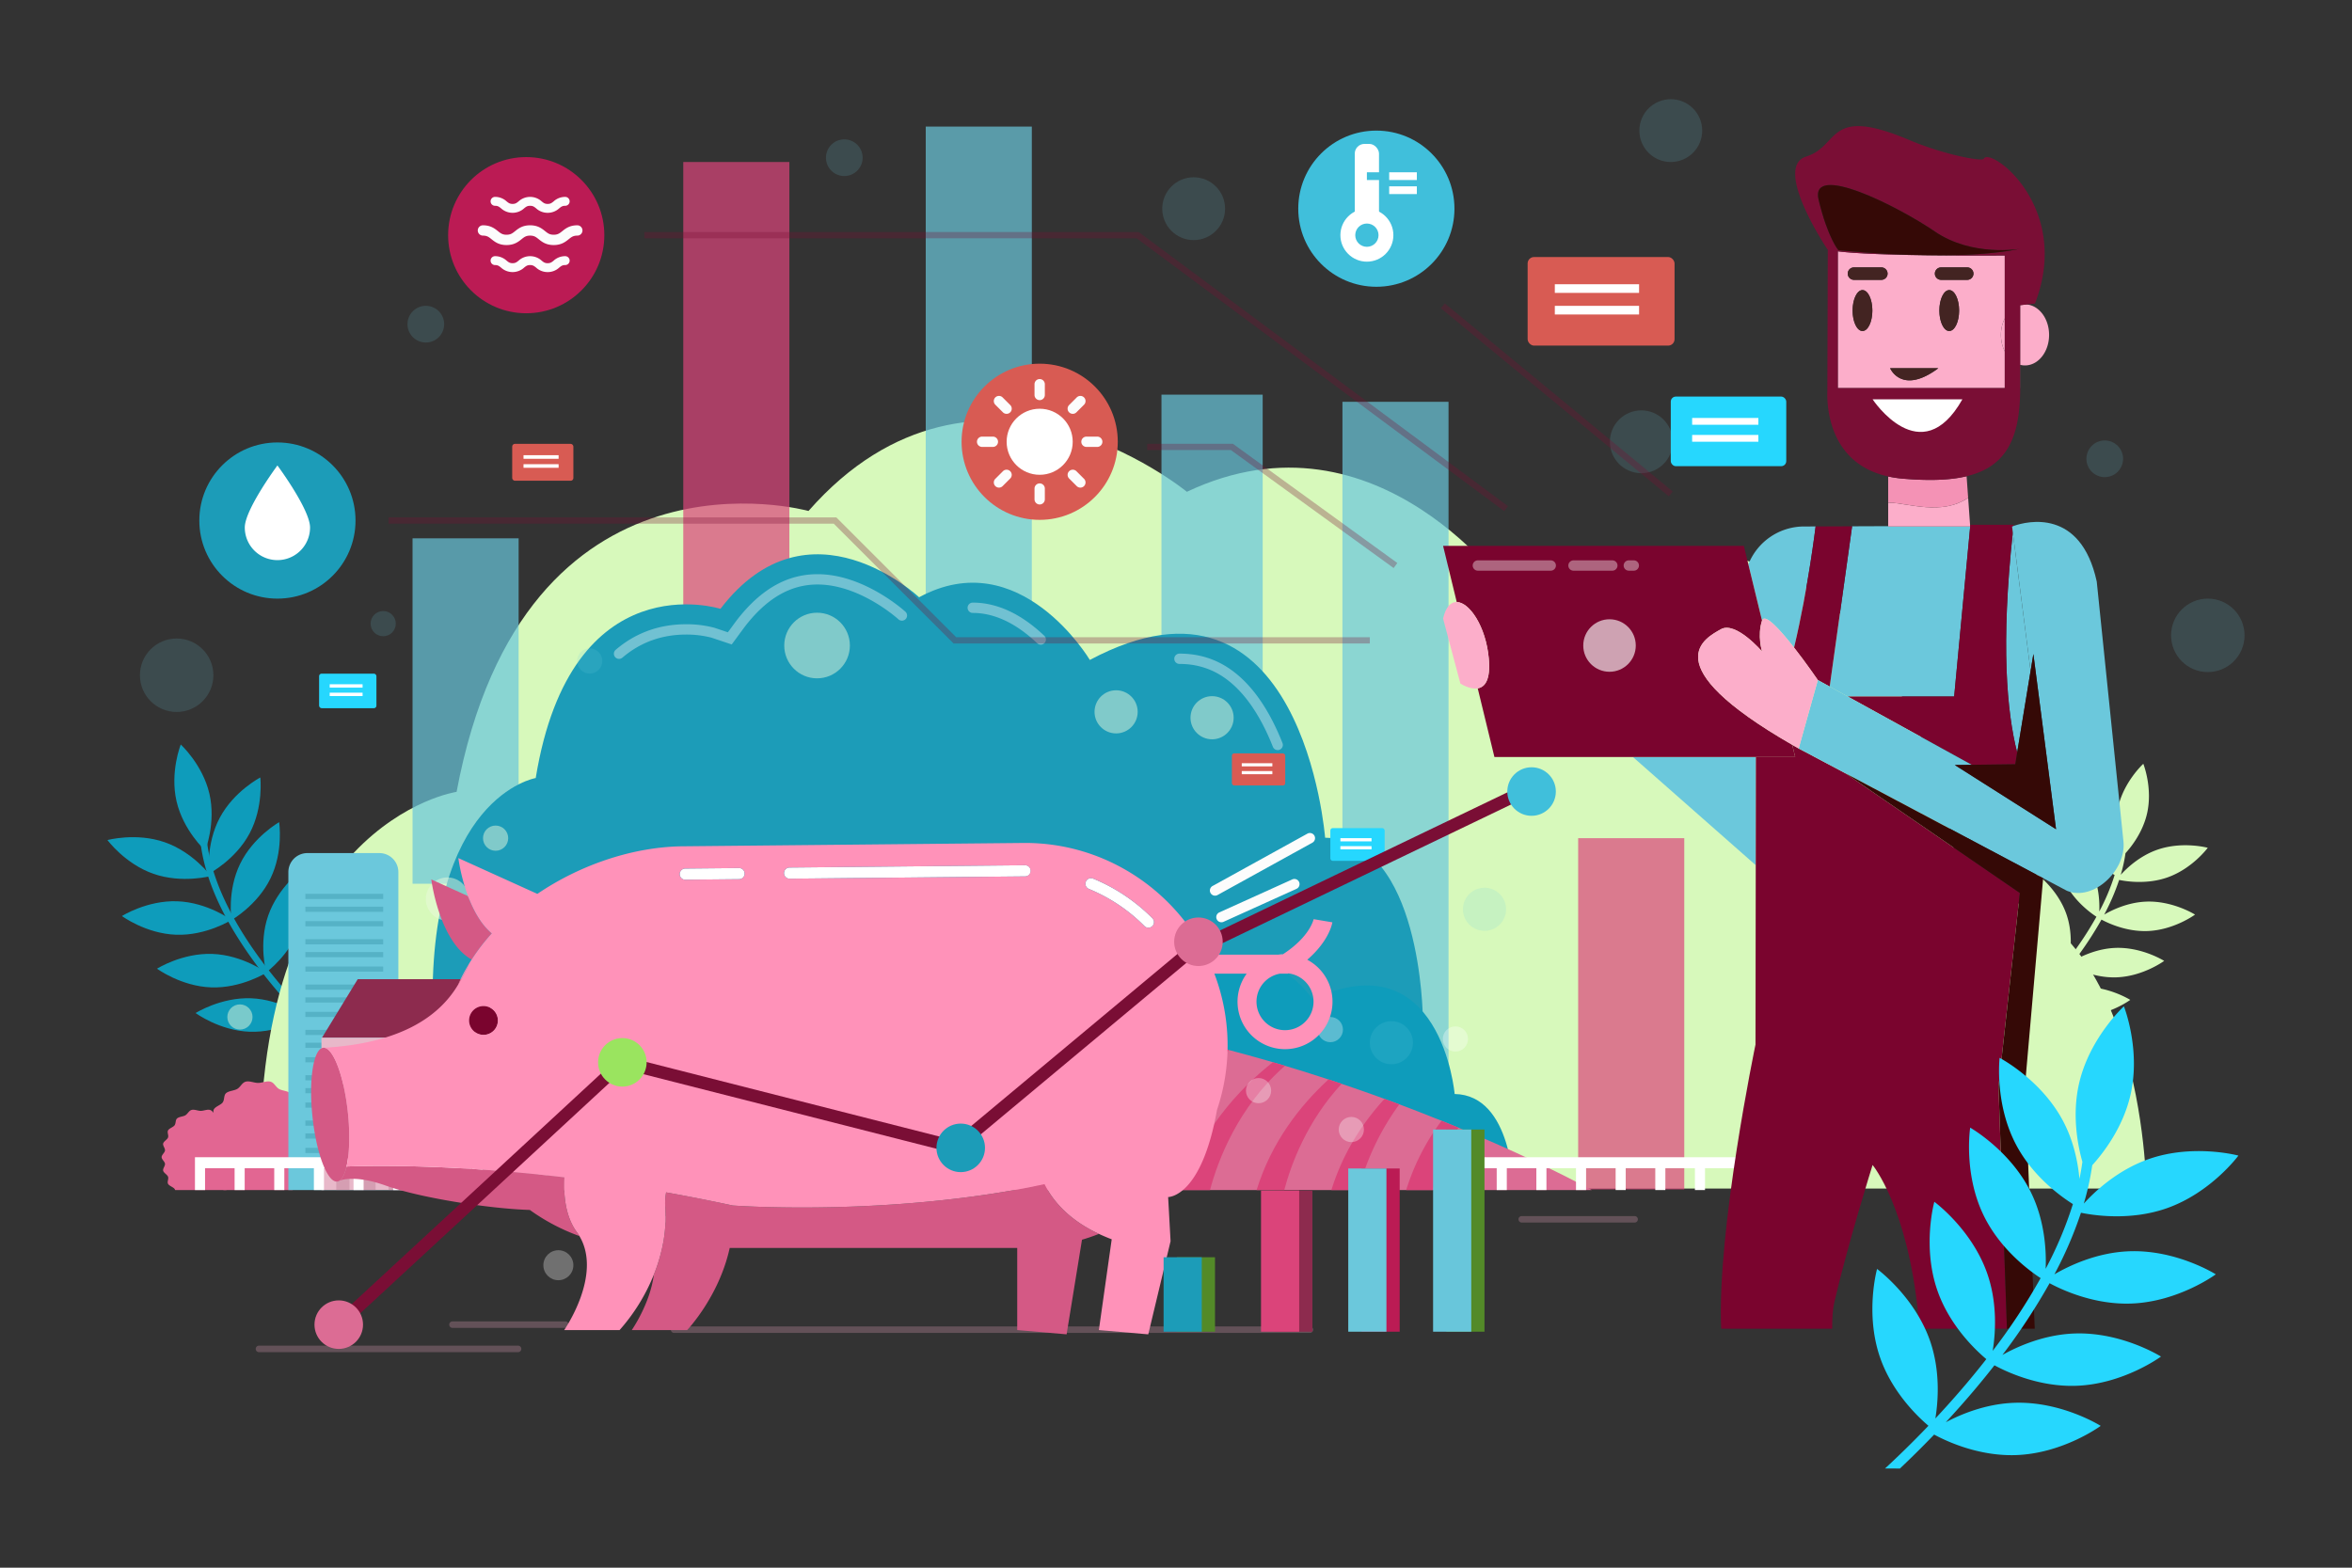 <svg xmlns="http://www.w3.org/2000/svg" data-name="Layer 1" viewBox="0 0 1668 1112"><rect x="0" y="0" width="1668" height="1112" fill="#333333" stroke="none"/><path fill="#d7f9bb" d="M1536.956,622.431c17.8-6.194,28.752-21.073,28.752-21.073s-17.909-4.835-35.709,1.359c-12.56,4.371-21.7,13.06-26,17.8a107.946,107.946,0,0,0,3.371-15.32c4.181-4.6,12.205-14.794,15.26-28.034,4.212-18.257-2.627-35.389-2.627-35.389s-13.667,12.468-17.879,30.724c-2.974,12.893-.439,25.217,1.309,31.35-.284,2.124-.667,4.395-1.172,6.808a61.65,61.65,0,0,0-6.6-23.229c-8.818-16.557-25.265-25.1-25.265-25.1s-2.15,18.3,6.668,34.862c6.626,12.441,17.557,20.354,22.584,23.52a152.063,152.063,0,0,1-10.875,25.841c.284-6.505-.141-18.757-5.793-30.369-8.208-16.863-24.333-25.988-24.333-25.988s-2.816,18.216,5.392,35.079c6.639,13.638,18.452,22.212,22.728,24.994a243.069,243.069,0,0,1-19.136,29.041c1.049-6.411,2.085-18.667-2.18-30.895-6.174-17.7-21.118-28.626-21.118-28.626s-4.934,17.766,1.239,35.464c4.945,14.174,15.508,24,19.521,27.353q-3.479,4.454-7.366,9.085c-4.419,5.259-8.808,10.159-12.98,14.615,1.058-6.358,2.157-18.729-2.15-31.074-6.174-17.7-21.118-28.626-21.118-28.626s-4.934,17.766,1.239,35.464c4.846,13.89,15.09,23.608,19.276,27.147-6.809,7.125-12.885,12.946-17.351,17.064h5.96c3.881-3.666,8.556-8.238,13.659-13.55,4.605,2.507,17.642,8.731,32.73,8.188,18.85-.677,33.75-11.665,33.75-11.665s-15.661-9.889-34.511-9.211c-11.331.407-21.228,4.538-27.326,7.77,3.868-4.168,7.9-8.7,11.958-13.525q3.885-4.623,7.469-9.218c4.617,2.511,17.643,8.723,32.717,8.182,18.85-.677,33.75-11.665,33.75-11.665s-15.661-9.889-34.511-9.211c-12.28.441-22.88,5.257-28.779,8.561a248.839,248.839,0,0,0,18.827-28.638c4.717,2.551,17.651,8.655,32.6,8.118,18.85-.677,33.75-11.665,33.75-11.665s-15.661-9.889-34.511-9.211c-13.113.471-24.308,5.929-29.911,9.209a157.251,157.251,0,0,0,10.6-24.588C1507.635,625.164,1522.328,627.522,1536.956,622.431Z" class="colorbbf9e7 svgShape"/><path fill="#0e9cbb" d="M177.964,708.1c21.435.77,38.38,13.265,38.38,13.265s-17.81,11.245-39.245,10.475-38.38-13.265-38.38-13.265S156.529,707.326,177.964,708.1Z" class="color0e38bb svgShape"/><path fill="#0e9cbb" d="M150.607,676.634c21.435.77,38.38,13.265,38.38,13.265s-17.81,11.245-39.245,10.475-38.38-13.265-38.38-13.265S129.172,675.864,150.607,676.634Z" class="color0e38bb svgShape"/><path fill="#0e9cbb" d="M125.719,639.295c21.435.77,38.38,13.265,38.38,13.265s-17.81,11.245-39.245,10.475-38.38-13.265-38.38-13.265S104.283,638.524,125.719,639.295Z" class="color0e38bb svgShape"/><path fill="#0e9cbb" d="M216.212,679.881c-7.021,20.126-1.409,40.328-1.409,40.328s16.994-12.427,24.015-32.553,1.409-40.328,1.409-40.328S223.233,659.756,216.212,679.881Z" class="color0e38bb svgShape"/><path fill="#0e9cbb" d="M190.224,649.387c-7.021,20.126-1.409,40.328-1.409,40.328s16.994-12.427,24.015-32.553,1.409-40.328,1.409-40.328S197.245,629.261,190.224,649.387Z" class="color0e38bb svgShape"/><path fill="#0e9cbb" d="M170.292,612.735c-9.334,19.176-6.132,39.891-6.132,39.891s18.336-10.377,27.671-29.553,6.132-39.891,6.132-39.891S179.626,593.558,170.292,612.735Z" class="color0e38bb svgShape"/><path fill="#0e9cbb" d="M155.87,580.032c-10.028,18.828-7.583,39.644-7.583,39.644s18.7-9.71,28.73-28.539,7.583-39.644,7.583-39.644S165.9,561.2,155.87,580.032Z" class="color0e38bb svgShape"/><path fill="#0e9cbb" d="M116.816,597.42c20.242,7.044,32.7,23.964,32.7,23.964s-20.366,5.5-40.608-1.545-32.7-23.964-32.7-23.964S96.574,590.376,116.816,597.42Z" class="color0e38bb svgShape"/><path fill="#0e9cbb" d="M245.488,749.193a2.335,2.335,0,0,1-3.073.075,426.345,426.345,0,0,1-46.974-47.716c-13.945-16.594-25.406-32.991-34.067-48.736-10.882-19.782-17.356-38.606-19.245-55.947a2.322,2.322,0,0,1,4.617-.5c2.285,20.982,13.207,55.75,52.261,102.224a421.058,421.058,0,0,0,46.4,47.139,2.294,2.294,0,0,1,.284,3.248A2.324,2.324,0,0,1,245.488,749.193Z" class="color0e38bb svgShape"/><path fill="#0e9cbb" d="M148.518,563.055c4.79,20.761-2.987,40.244-2.987,40.244S129.988,589.121,125.2,568.36s2.987-40.244,2.987-40.244S143.728,542.294,148.518,563.055Z" class="color0e38bb svgShape"/><path fill="#d7f9bb" d="M184.92,843.068H1522.151s-1.909-208.846-131.949-211.111c0,0-30.38-342.86-317.835-209.313,0,0-94.253-138.287-230.648-73.8,0,0-148.962-122.451-268.344,13.6,0,0-201.716-56.235-249.563,199.245C323.812,561.694,175.557,583.255,184.92,843.068Z" class="colorbbf9e7 svgShape"/><g class="color000000 svgShape" opacity=".7"><rect width="75.238" height="511.939" x="484.566" y="114.919" fill="#db447a" class="color8344db svgShape"/><rect width="75.238" height="245.002" x="292.57" y="381.856" fill="#68c6db" class="color68dbbe svgShape"/><rect width="75.238" height="537.065" x="656.514" y="89.794" fill="#6bc8dc" class="color6b86dc svgShape"/><rect width="71.781" height="346.928" x="823.693" y="279.931" fill="#68c6db" class="color68dbbe svgShape"/><rect width="75.238" height="558.669" x="952.039" y="285.017" fill="#6bc8dc" class="color6b86dc svgShape"/><rect width="75.238" height="249.154" x="1119.217" y="594.532" fill="#db447a" class="color8344db svgShape"/></g><path fill="#1c9cb8" d="M307,721.383h702.014s-1-125.811-69.27-127.175c0,0-15.949-206.543-166.856-126.092,0,0-49.48-83.305-121.085-44.456,0,0-78.2-73.766-140.874,8.193,0,0-105.9-33.877-131.014,120.027C379.914,551.881,302.083,564.869,307,721.383Z" class="color1cb88c svgShape"/><path fill="#fcfcfc" d="M439.023,467.37a3.66,3.66,0,0,1-2.381-6.441c14.063-12.033,30.864-18.134,49.935-18.134a76.877,76.877,0,0,1,20.017,2.485l.14.044,9.457,3.169,5.9-8.018c17.092-22.353,35.939-33.193,57.656-33.193,33.247,0,62.106,26.391,62.394,26.658a3.66,3.66,0,0,1-4.975,5.369c-.265-.245-27.13-24.707-57.418-24.707-19.283,0-36.227,9.9-51.8,30.267l-9.024,12.261-14.44-4.839a70.6,70.6,0,0,0-17.908-2.175c-17.276,0-32.476,5.51-45.176,16.376A3.645,3.645,0,0,1,439.023,467.37Z" class="colorfcfcfc svgShape" opacity=".38"/><path fill="#fcfcfc" d="M906.118,532.058a3.661,3.661,0,0,1-3.4-2.315c-7.181-18.154-15.987-32.363-26.175-42.231-11.511-11.151-24.627-16.571-40.1-16.571a3.66,3.66,0,0,1,0-7.32c17.466,0,32.248,6.1,45.191,18.634,10.94,10.6,20.323,25.669,27.889,44.8a3.662,3.662,0,0,1-3.4,5.007Z" class="colorfcfcfc svgShape" opacity=".38"/><path fill="#fcfcfc" d="M738.083,457.279a3.65,3.65,0,0,1-2.518-1c-15.057-14.275-30.434-21.513-45.7-21.513a3.66,3.66,0,0,1,0-7.32c17.206,0,34.277,7.914,50.74,23.52a3.66,3.66,0,0,1-2.519,6.317Z" class="colorfcfcfc svgShape" opacity=".38"/><path fill="#0e9cbb" d="M650.148,843.686h423.229s-.6-66.956-41.761-67.682c0,0-9.615-109.921-100.594-67.106,0,0-29.831-44.335-73-23.659,0,0-47.146-39.258-84.93,4.36,0,0-63.843-18.029-78.986,63.878C694.107,753.478,647.185,760.39,650.148,843.686Z" class="color0e38bb svgShape"/><path fill="#dc6c94" d="M1128.848,844.139S723.9,618.707,395.705,755.54v88.6Z" class="color9b6cdc svgShape" data-name="&amp;lt;Group&amp;gt;"/><path fill="#db447a" d="M436.969,844.139c8.695-31.733,33.35-93,98.531-126.2q-9.918,1.388-19.821,3.1c-32.958,20.212-81.546,59.415-101.928,123.1Z" class="color8344db svgShape"/><path fill="#db447a" d="M604.647,711.949q-9.8.354-19.63.971c-29.056,14.812-94.009,55.357-118.222,131.219h22.816C498.879,810.219,526.775,741.643,604.647,711.949Z" class="color8344db svgShape"/><path fill="#db447a" d="M661.1,712.042q-8.89-.339-17.823-.48C620.3,722.212,545.9,762.245,519.84,844.139h22.415C551.542,810.046,580.057,739.972,661.1,712.042Z" class="color8344db svgShape"/><path fill="#db447a" d="M708.9,715.244q-7.495-.714-15.038-1.3c-22.883,10.649-95.532,50-120.978,130.2H594.9C603.869,811.1,631.289,743.325,708.9,715.244Z" class="color8344db svgShape"/><path fill="#db447a" d="M751.974,720.386q-6.191-.886-12.427-1.694c-26.707,13.351-90.367,51.947-113.618,125.448H647.54C656.009,812.858,681.408,749.52,751.974,720.386Z" class="color8344db svgShape"/><path fill="#db447a" d="M792.655,727.077q-5.158-.958-10.359-1.866c-29.315,16.149-82.669,53.427-103.322,118.928h21.209C708.038,815.028,730.9,757.32,792.655,727.077Z" class="color8344db svgShape"/><path fill="#db447a" d="M832.309,735.231q-4.5-1.013-9.028-2c-29.641,18.22-73.236,53.543-91.264,110.906h20.807C760,817.475,780.064,766.079,832.309,735.231Z" class="color8344db svgShape"/><path fill="#db447a" d="M871.7,744.848q-4.206-1.107-8.46-2.188c-27.944,19.375-62.715,52.112-78.175,101.479H805.47C811.9,820.135,829.04,775.448,871.7,744.848Z" class="color8344db svgShape"/><path fill="#db447a" d="M911.3,756q-4.267-1.28-8.6-2.541c-24.7,19.565-51.632,49.119-64.6,90.678h20.007C863.759,822.99,877.931,785.256,911.3,756Z" class="color8344db svgShape"/><path fill="#db447a" d="M951.439,768.79q-4.616-1.555-9.315-3.1c-20.388,18.754-40.427,44.527-50.972,78.451h19.607C915.568,826.05,926.776,795.416,951.439,768.79Z" class="color8344db svgShape"/><path fill="#db447a" d="M992.367,783.346q-5.172-1.937-10.5-3.881c-15.445,16.889-29.5,38.262-37.673,64.674H963.4A181.472,181.472,0,0,1,992.367,783.346Z" class="color8344db svgShape"/><path fill="#db447a" d="M1034.3,799.879q-5.831-2.416-11.973-4.889a162.441,162.441,0,0,0-25.09,49.149h18.808A181.3,181.3,0,0,1,1034.3,799.879Z" class="color8344db svgShape"/><path fill="#e26692" d="M114.62,820.773c0,1.615,2.206,3.135,2.381,4.689.182,1.613-1.646,3.395-1.289,4.926.373,1.6,2.9,2.8,3.453,4.293.58,1.574-.752,3.589.006,5.02.809,1.526,3.625,2.28,4.617,3.617a3.172,3.172,0,0,1,.428.822h36.342a3.169,3.169,0,0,1,.428-.822c.991-1.336,3.807-2.09,4.617-3.617.759-1.43-.574-3.446.006-5.02.55-1.492,3.08-2.693,3.453-4.293.357-1.531-1.47-3.312-1.289-4.926.175-1.554,2.381-3.074,2.381-4.689s-2.206-3.135-2.381-4.689c-.182-1.613,1.646-3.395,1.289-4.926-.373-1.6-2.9-2.8-3.453-4.293-.58-1.574.753-3.589-.006-5.02-.809-1.526-3.625-2.28-4.616-3.617-1.072-1.445-.489-3.655-1.748-4.844-1.378-1.3-4.354-1.324-5.92-2.275-1.713-1.041-2.472-3.22-4.365-3.784-1.983-.591-4.441.635-6.567.635s-4.584-1.226-6.567-.635c-1.893.564-2.652,2.743-4.365,3.784-1.566.951-4.542.973-5.92,2.275-1.258,1.189-.676,3.4-1.748,4.844-.991,1.336-3.807,2.091-4.617,3.617-.759,1.43.574,3.446-.006,5.02-.55,1.492-3.08,2.693-3.453,4.293-.357,1.531,1.47,3.312,1.289,4.926C116.827,817.637,114.62,819.158,114.62,820.773Z" class="color8d66e2 svgShape"/><path fill="#e26692" d="M145.482,812.532c0,2.184,2.985,4.241,3.221,6.343.246,2.182-2.226,4.592-1.743,6.663.5,2.165,3.928,3.789,4.671,5.806.784,2.129-1.018,4.855.008,6.79,1.095,2.064,4.9,3.085,6.245,4.892a4.291,4.291,0,0,1,.579,1.112h49.159a4.287,4.287,0,0,1,.579-1.112c1.341-1.807,5.15-2.828,6.245-4.892,1.026-1.935-.776-4.662.009-6.791.743-2.018,4.166-3.642,4.671-5.807.483-2.071-1.989-4.481-1.743-6.663.237-2.1,3.221-4.159,3.221-6.343s-2.985-4.241-3.221-6.343c-.246-2.182,2.226-4.592,1.743-6.663-.5-2.165-3.928-3.789-4.671-5.806-.784-2.129,1.018-4.855-.008-6.79-1.095-2.064-4.9-3.085-6.245-4.892-1.45-1.954-.662-4.944-2.364-6.553-1.863-1.761-5.889-1.791-8.008-3.078-2.317-1.408-3.344-4.355-5.9-5.118-2.682-.8-6.008.859-8.883.859s-6.2-1.658-8.883-.859c-2.561.763-3.587,3.71-5.9,5.118-2.118,1.287-6.144,1.317-8.008,3.078-1.7,1.608-.914,4.6-2.364,6.553-1.341,1.807-5.15,2.828-6.245,4.892-1.026,1.935.776,4.662-.009,6.791-.743,2.018-4.166,3.642-4.671,5.807-.483,2.071,1.989,4.481,1.744,6.663C148.466,808.291,145.482,810.348,145.482,812.532Z" class="color8d66e2 svgShape"/><path fill="#6bc8dc" d="M282.511,844.139V618.561a13.488,13.488,0,0,0-13.449-13.449H217.957a13.488,13.488,0,0,0-13.449,13.449V844.139Z" class="color6b86dc svgShape"/><rect width="55.189" height="3.658" x="216.563" y="643.145" fill="#55b2c6" class="color5576c6 svgShape"/><rect width="55.189" height="3.658" x="216.563" y="653.406" fill="#55b2c6" class="color5576c6 svgShape"/><rect width="55.189" height="3.658" x="216.563" y="634.027" fill="#55b2c6" class="color5576c6 svgShape"/><rect width="55.189" height="3.658" x="216.563" y="675.305" fill="#55b2c6" class="color5576c6 svgShape"/><rect width="55.189" height="3.658" x="216.563" y="685.566" fill="#55b2c6" class="color5576c6 svgShape"/><rect width="55.189" height="3.658" x="216.563" y="666.187" fill="#55b2c6" class="color5576c6 svgShape"/><rect width="55.189" height="3.658" x="216.563" y="707.465" fill="#55b2c6" class="color5576c6 svgShape"/><rect width="55.189" height="3.658" x="216.563" y="717.726" fill="#55b2c6" class="color5576c6 svgShape"/><rect width="55.189" height="3.658" x="216.563" y="698.347" fill="#55b2c6" class="color5576c6 svgShape"/><rect width="55.189" height="3.658" x="216.563" y="739.625" fill="#55b2c6" class="color5576c6 svgShape"/><rect width="55.189" height="3.658" x="216.563" y="749.885" fill="#55b2c6" class="color5576c6 svgShape"/><rect width="55.189" height="3.658" x="216.563" y="730.506" fill="#55b2c6" class="color5576c6 svgShape"/><rect width="55.189" height="3.658" x="216.563" y="771.785" fill="#55b2c6" class="color5576c6 svgShape"/><rect width="55.189" height="3.658" x="216.563" y="782.045" fill="#55b2c6" class="color5576c6 svgShape"/><rect width="55.189" height="3.658" x="216.563" y="762.666" fill="#55b2c6" class="color5576c6 svgShape"/><rect width="55.189" height="3.658" x="216.563" y="803.944" fill="#55b2c6" class="color5576c6 svgShape"/><rect width="55.189" height="3.658" x="216.563" y="814.205" fill="#55b2c6" class="color5576c6 svgShape"/><rect width="55.189" height="3.658" x="216.563" y="794.826" fill="#55b2c6" class="color5576c6 svgShape"/><polygon fill="#8d2b4e" points="360.125 694.547 253.709 694.547 228.338 736.086 334.38 736.086 334.38 736.086 334.754 736.086 360.125 694.547" class="color552b8d svgShape"/><polygon fill="#e8b8c9" points="227.964 736.086 227.964 844.139 334.38 844.139 334.38 736.086 228.338 736.086 227.964 736.086" class="colorcbb8e8 svgShape"/><polygon fill="#cc8da4" points="401.665 694.547 371.101 694.547 360.125 694.547 334.754 736.086 334.38 736.086 334.38 844.139 427.036 844.139 427.036 736.086 401.665 694.547" class="colora28dcc svgShape"/><rect width="27.02" height="58.905" x="354.884" y="785.234" fill="#b26f87" class="color836fb2 svgShape"/><rect width="27.02" height="58.905" x="388.021" y="785.234" fill="#b26f87" class="color836fb2 svgShape"/><rect width="9.391" height="74.732" x="238.458" y="769.408" fill="#b26f87" class="color836fb2 svgShape" opacity=".34"/><rect width="9.391" height="74.732" x="256.993" y="769.408" fill="#b26f87" class="color836fb2 svgShape" opacity=".34"/><rect width="9.391" height="74.732" x="275.527" y="769.408" fill="#b26f87" class="color836fb2 svgShape" opacity=".34"/><rect width="9.391" height="74.732" x="294.062" y="769.408" fill="#b26f87" class="color836fb2 svgShape" opacity=".34"/><rect width="9.391" height="74.732" x="312.596" y="769.408" fill="#b26f87" class="color836fb2 svgShape" opacity=".34"/><polygon fill="#fff" points="138.262 820.852 138.262 824.747 138.262 828.641 138.262 844.139 145.415 844.139 145.415 828.641 166.376 828.641 166.376 844.139 173.528 844.139 173.528 828.641 194.489 828.641 194.489 844.139 201.642 844.139 201.642 828.641 222.603 828.641 222.603 844.139 229.755 844.139 229.755 828.641 250.716 828.641 250.716 844.139 257.869 844.139 257.869 828.641 278.83 828.641 278.83 844.139 285.983 844.139 285.983 828.641 306.944 828.641 306.944 844.139 314.096 844.139 314.096 828.641 335.057 828.641 335.057 844.139 342.21 844.139 342.21 828.641 342.21 824.747 342.21 820.852 138.262 820.852" class="colorffffff svgShape"/><polygon fill="#fff" points="1033.332 820.852 1033.332 824.747 1033.332 828.641 1033.332 844.139 1040.485 844.139 1040.485 828.641 1061.445 828.641 1061.445 844.139 1068.598 844.139 1068.598 828.641 1089.559 828.641 1089.559 844.139 1096.712 844.139 1096.712 828.641 1117.673 828.641 1117.673 844.139 1124.825 844.139 1124.825 828.641 1145.786 828.641 1145.786 844.139 1152.939 844.139 1152.939 828.641 1173.9 828.641 1173.9 844.139 1181.052 844.139 1181.052 828.641 1202.013 828.641 1202.013 844.139 1209.166 844.139 1209.166 828.641 1230.127 828.641 1230.127 844.139 1237.28 844.139 1237.28 828.641 1237.28 824.747 1237.28 820.852 1033.332 820.852" class="colorffffff svgShape"/><circle cx="598.758" cy="111.862" r="13.01" fill="#6bc8dc" class="color6b86dc svgShape" opacity=".16"/><circle cx="1492.658" cy="325.434" r="13.01" fill="#6bc8dc" class="color6b86dc svgShape" opacity=".16"/><circle cx="1565.74" cy="450.668" r="26.052" fill="#6bc8dc" class="color6b86dc svgShape" opacity=".16"/><circle cx="125.286" cy="478.958" r="26.052" fill="#6bc8dc" class="color6b86dc svgShape" opacity=".16"/><circle cx="301.988" cy="229.944" r="13.01" fill="#6bc8dc" class="color6b86dc svgShape" opacity=".16"/><circle cx="846.523" cy="148.025" r="22.28" fill="#6bc8dc" class="color6b86dc svgShape" opacity=".16"/><circle cx="1184.893" cy="92.639" r="22.28" fill="#6bc8dc" class="color6b86dc svgShape" opacity=".16"/><circle cx="1163.992" cy="313.356" r="22.28" fill="#6bc8dc" class="color6b86dc svgShape" opacity=".16"/><circle cx="432.451" cy="887.318" r="8.323" fill="#fefffd" class="colorfffefd svgShape" opacity=".3"/><circle cx="395.988" cy="897.449" r="10.643" fill="#fefffd" class="colorfffefd svgShape" opacity=".3"/><circle cx="196.744" cy="369.23" r="55.386" fill="#1c9cb8" class="color1cb88c svgShape"/><path fill="#fff" d="M219.886,374.165a23.143,23.143,0,1,1-46.286,0c0-12.781,23.143-44.014,23.143-44.014S219.886,361.383,219.886,374.165Z" class="colorffffff svgShape"/><circle cx="976.088" cy="148.025" r="55.386" fill="#40bfdb" class="color4067db svgShape"/><circle cx="969.376" cy="166.815" r="18.79" fill="#fff" class="colorffffff svgShape"/><rect width="17.189" height="69.558" x="960.781" y="102.074" fill="#fff" class="colorffffff svgShape" rx="6.87" ry="6.87"/><circle cx="969.376" cy="166.815" r="8.257" fill="#40bfdb" class="color4067db svgShape"/><rect width="23.616" height="5.491" x="969.376" y="122.209" fill="#40bfdb" class="color4067db svgShape"/><rect width="19.611" height="5.491" x="985.189" y="132.17" fill="#fff" class="colorffffff svgShape"/><rect width="19.611" height="5.491" x="985.189" y="122.209" fill="#fff" class="colorffffff svgShape"/><circle cx="737.322" cy="313.356" r="55.386" fill="#d85b53" class="colorfdaf2a svgShape"/><circle cx="737.322" cy="313.355" r="23.428" fill="#fff" class="colorffffff svgShape"/><path fill="#fcfcfc" d="M737.322,283.825a3.66,3.66,0,0,1-3.66-3.66v-7.627a3.66,3.66,0,1,1,7.32,0v7.627A3.66,3.66,0,0,1,737.322,283.825Z" class="colorfcfcfc svgShape"/><path fill="#fcfcfc" d="M760.791,293.547A3.66,3.66,0,0,1,758.2,287.3l5.393-5.393a3.66,3.66,0,1,1,5.176,5.176l-5.393,5.393A3.646,3.646,0,0,1,760.791,293.547Z" class="colorfcfcfc svgShape"/><path fill="#fcfcfc" d="M778.139,317.015h-7.627a3.66,3.66,0,0,1,0-7.32h7.627a3.66,3.66,0,0,1,0,7.32Z" class="colorfcfcfc svgShape"/><path fill="#fcfcfc" d="M766.184,345.877a3.646,3.646,0,0,1-2.588-1.072l-5.393-5.393a3.66,3.66,0,0,1,5.176-5.176l5.393,5.393a3.66,3.66,0,0,1-2.588,6.248Z" class="colorfcfcfc svgShape"/><path fill="#fcfcfc" d="M737.322,357.832a3.66,3.66,0,0,1-3.66-3.66v-7.627a3.66,3.66,0,1,1,7.32,0v7.627A3.66,3.66,0,0,1,737.322,357.832Z" class="colorfcfcfc svgShape"/><path fill="#fcfcfc" d="M708.46,345.877a3.66,3.66,0,0,1-2.588-6.248l5.393-5.393a3.66,3.66,0,0,1,5.176,5.176l-5.393,5.393A3.646,3.646,0,0,1,708.46,345.877Z" class="colorfcfcfc svgShape"/><path fill="#fcfcfc" d="M704.132,317.015h-7.627a3.66,3.66,0,1,1,0-7.32h7.627a3.66,3.66,0,0,1,0,7.32Z" class="colorfcfcfc svgShape"/><path fill="#fcfcfc" d="M713.853,293.547a3.646,3.646,0,0,1-2.588-1.072l-5.393-5.393a3.66,3.66,0,1,1,5.176-5.176l5.393,5.393a3.66,3.66,0,0,1-2.588,6.248Z" class="colorfcfcfc svgShape"/><circle cx="373.193" cy="166.815" r="55.386" fill="#bb1b54" class="color571bbb svgShape"/><path fill="#fcfcfc" d="M392.682,173.821c-5.466,0-8.342-2.3-10.652-4.148-1.915-1.532-3.179-2.544-6.079-2.544s-4.164,1.012-6.079,2.544c-2.31,1.848-5.185,4.148-10.651,4.148s-8.34-2.3-10.65-4.148c-1.915-1.532-3.179-2.544-6.078-2.544a3.66,3.66,0,1,1,0-7.32c5.466,0,8.341,2.3,10.651,4.148,1.915,1.531,3.179,2.544,6.077,2.544s4.163-1.012,6.078-2.544c2.31-1.849,5.185-4.148,10.652-4.148s8.342,2.3,10.652,4.148c1.915,1.532,3.179,2.544,6.079,2.544s4.165-1.012,6.08-2.544c2.31-1.848,5.185-4.148,10.651-4.148a3.66,3.66,0,1,1,0,7.32c-2.9,0-4.164,1.012-6.079,2.544C401.024,171.521,398.149,173.821,392.682,173.821Z" class="colorfcfcfc svgShape"/><path fill="#fcfcfc" d="M388.387,150.955a11.979,11.979,0,0,1-8.191-3.179c-1.4-1.12-2.246-1.8-4.249-1.8s-2.845.676-4.244,1.795a12.133,12.133,0,0,1-16.377,0c-1.4-1.12-2.244-1.8-4.246-1.8a3.156,3.156,0,1,1,0-6.312,11.98,11.98,0,0,1,8.189,3.179c1.4,1.12,2.244,1.8,4.246,1.8s2.845-.676,4.244-1.795a12.135,12.135,0,0,1,16.378,0c1.4,1.12,2.246,1.8,4.249,1.8s2.849-.676,4.249-1.8a11.979,11.979,0,0,1,8.191-3.179,3.156,3.156,0,1,1,0,6.312c-2,0-2.849.676-4.249,1.8A11.979,11.979,0,0,1,388.387,150.955Z" class="colorfcfcfc svgShape"/><path fill="#fcfcfc" d="M388.387,193a11.979,11.979,0,0,1-8.191-3.179c-1.4-1.12-2.246-1.8-4.249-1.8s-2.845.676-4.244,1.795a12.133,12.133,0,0,1-16.377,0c-1.4-1.12-2.244-1.8-4.246-1.8a3.156,3.156,0,1,1,0-6.312,11.98,11.98,0,0,1,8.189,3.179c1.4,1.12,2.244,1.8,4.246,1.8s2.845-.676,4.244-1.795a12.135,12.135,0,0,1,16.378,0c1.4,1.12,2.246,1.8,4.249,1.8s2.849-.676,4.249-1.8a11.979,11.979,0,0,1,8.191-3.179,3.156,3.156,0,0,1,0,6.312c-2,0-2.849.676-4.249,1.8A11.979,11.979,0,0,1,388.387,193Z" class="colorfcfcfc svgShape"/><path fill="#b78698" d="M367.4,959.122H183.659a2.305,2.305,0,0,1,0-4.611H367.4a2.305,2.305,0,1,1,0,4.611Z" class="color9786b7 svgShape" opacity=".37"/><path fill="#b78698" d="M928.964,945.479h-450.9a2.305,2.305,0,1,1,0-4.611h450.9a2.305,2.305,0,1,1,0,4.611Z" class="color9786b7 svgShape" opacity=".37"/><rect width="43.391" height="26.162" x="363.241" y="314.843" fill="#d85b53" class="colorfdaf2a svgShape" rx="1.896" ry="1.896"/><rect width="24.886" height="2.552" x="371.27" y="322.881" fill="#fff" class="colorffffff svgShape"/><rect width="24.886" height="2.552" x="371.27" y="329.262" fill="#fff" class="colorffffff svgShape"/><rect width="37.83" height="22.809" x="873.636" y="534.368" fill="#d85b53" class="colorfdaf2a svgShape" rx="1.653" ry="1.653"/><rect width="21.696" height="2.225" x="880.636" y="541.376" fill="#fff" class="colorffffff svgShape"/><rect width="21.696" height="2.225" x="880.636" y="546.939" fill="#fff" class="colorffffff svgShape"/><rect width="40.658" height="24.514" x="226.299" y="477.828" fill="#26d7fe" class="color42dbb2 svgShape" rx="1.776" ry="1.776"/><rect width="23.319" height="2.392" x="233.823" y="485.36" fill="#fff" class="colorffffff svgShape"/><rect width="23.319" height="2.392" x="233.823" y="491.339" fill="#fff" class="colorffffff svgShape"/><rect width="38.512" height="23.221" x="943.46" y="587.398" fill="#26d7fe" class="color42dbb2 svgShape" rx="1.683" ry="1.683"/><rect width="22.088" height="2.265" x="950.586" y="594.532" fill="#fff" class="colorffffff svgShape"/><rect width="22.088" height="2.265" x="950.586" y="600.195" fill="#fff" class="colorffffff svgShape"/><circle cx="271.752" cy="442.361" r="8.936" fill="#6bc8dc" class="color6b86dc svgShape" opacity=".16"/><circle cx="1032.151" cy="736.973" r="8.936" fill="#fff" class="colorffffff svgShape" opacity=".32"/><circle cx="958.34" cy="801.202" r="8.936" fill="#fff" class="colorffffff svgShape" opacity=".32"/><circle cx="351.476" cy="594.532" r="8.936" fill="#e9f9dc" class="colordce4f9 svgShape" opacity=".49"/><circle cx="170.156" cy="721.383" r="8.936" fill="#e9f9dc" class="colordce4f9 svgShape" opacity=".49"/><circle cx="892.55" cy="773.614" r="8.936" fill="#fff" class="colorffffff svgShape" opacity=".32"/><circle cx="943.46" cy="730.32" r="8.936" fill="#fff" class="colorffffff svgShape" opacity=".32"/><circle cx="418.218" cy="468.855" r="8.936" fill="#6bc8dc" class="color6b86dc svgShape" opacity=".16"/><circle cx="579.451" cy="457.884" r="23.274" fill="#e9f9dc" class="colordce4f9 svgShape" opacity=".49"/><circle cx="1052.782" cy="644.974" r="15.303" fill="#6bc8dc" class="color6b86dc svgShape" opacity=".16"/><circle cx="791.527" cy="504.926" r="15.303" fill="#e9f9dc" class="colordce4f9 svgShape" opacity=".49"/><circle cx="986.755" cy="739.625" r="15.303" fill="#6bc8dc" class="color6b86dc svgShape" opacity=".16"/><circle cx="859.584" cy="509.105" r="15.303" fill="#e9f9dc" class="colordce4f9 svgShape" opacity=".49"/><circle cx="317.292" cy="637.685" r="15.303" fill="#e9f9dc" class="colordce4f9 svgShape" opacity=".49"/><path fill="#b78698" d="M400.944,941.911H320.9a2.305,2.305,0,0,1,0-4.611h80.048a2.305,2.305,0,1,1,0,4.611Z" class="color9786b7 svgShape" opacity=".37"/><path fill="#b78698" d="M1159.241,867.19h-80.047a2.305,2.305,0,0,1,0-4.611h80.047a2.305,2.305,0,0,1,0,4.611Z" class="color9786b7 svgShape" opacity=".37"/><path fill="#b78698" d="M520.355,867.19H440.307a2.305,2.305,0,1,1,0-4.611h80.048a2.305,2.305,0,0,1,0,4.611Z" class="color9786b7 svgShape" opacity=".37"/><path fill="#fcfcfc" d="M861.7,635.322a3.661,3.661,0,0,1-1.772-6.866l67.256-37.128a3.66,3.66,0,1,1,3.538,6.409l-67.256,37.128A3.653,3.653,0,0,1,861.7,635.322Z" class="colorfcfcfc svgShape"/><path fill="#fcfcfc" d="M866.224,654.19a3.661,3.661,0,0,1-1.51-7l51.736-23.4a3.66,3.66,0,1,1,3.016,6.67l-51.736,23.4A3.652,3.652,0,0,1,866.224,654.19Z" class="colorfcfcfc svgShape"/><path fill="none" d="M907.6,690.647a20.2,20.2,0,1,0,5.966-.222l-.363.222Z"/><path fill="#d45985" d="M331.9,635.612l-26.032-11.8s5.483,43.846,28.608,56.828a147.079,147.079,0,0,1,14.26-18.579C340.935,655.525,335.545,645.342,331.9,635.612Z" class="colord38876 svgShape"/><path fill="#ff92b9" d="M324.857,698.507a133.383,133.383,0,0,0,7.771-14.895A124.319,124.319,0,0,0,324.857,698.507Z" class="colorffa792 svgShape"/><path fill="#fff" d="M775.175,623.2a3.952,3.952,0,0,0-3,7.312,120.074,120.074,0,0,1,39.461,26.378,3.952,3.952,0,0,0,5.589-5.589A127.9,127.9,0,0,0,775.175,623.2Z" class="colorffffff svgShape"/><path fill="#fff" d="M731.006,617.65a3.963,3.963,0,0,0-3.991-3.914L559.79,615.374a3.953,3.953,0,0,0,.038,7.9h.04l167.225-1.638A3.953,3.953,0,0,0,731.006,617.65Z" class="colorffffff svgShape"/><path fill="#fff" d="M485.864,624h.04l38.4-.375a3.953,3.953,0,0,0-.038-7.9h-.04l-38.4.375a3.953,3.953,0,0,0,.038,7.9Z" class="colorffffff svgShape"/><path fill="#7a042e" d="M332.654,723.839a10.243,10.243,0,1,0,8.312-10.03A10.213,10.213,0,0,0,332.654,723.839Z" class="color04247a svgShape"/><path fill="#d45985" d="M400.281,835.129c-9.225-1.089-18.166-2.046-26.768-2.872q-14.252-1.374-27.278-2.316c-49.512-3.619-85.041-3.062-100.471-2.507-1.158,5.027-2.808,8.549-4.861,9.979,2.6-.929,12.853-3.548,32.648,3.552,24.154,8.666,73.525,16.43,102.2,17.279a143.6,143.6,0,0,0,35.171,18.528c-.56-.939-1.168-1.866-1.833-2.777C401.281,863.282,399.514,848.829,400.281,835.129Z" class="colord38876 svgShape"/><path fill="#d45985" d="M740.746,839.978c-110.638,23.406-221.1,15.107-221.1,15.107q-24.315-5.278-47.251-9.306a42.938,42.938,0,0,0-.673,9.3,102.128,102.128,0,0,1-2.149,30.108,119.106,119.106,0,0,1-5.884,18.948c-2.61,20.647-15.649,39.31-15.649,39.31h39.284s22.581-23.6,30.176-58.258H721.4v58.258l35.024,3.026,10.912-67.105q6.13-1.808,12.031-4.133C759.117,865.745,747.337,853.045,740.746,839.978Z" class="colord38876 svgShape"/><path fill="#d45985" d="M245.765,827.434c2.071-8.988,2.57-22.785.971-38.081-2.739-26.2-10.588-46.857-17.531-46.131s-10.352,22.556-7.613,48.759,10.588,46.857,17.531,46.131a3.793,3.793,0,0,0,1.781-.7C242.958,835.983,244.607,832.461,245.765,827.434Z" class="colord38876 svgShape"/><path fill="#fcaeca" d="M909.86,676.861a33.739,33.739,0,0,0-3.42.319h2.934C909.541,677.074,909.7,676.968,909.86,676.861Z" class="colorfcbfae svgShape"/><path fill="#ff92b9" d="M927.095,680.766c15.066-13.017,17.533-24.956,17.8-26.541l-13.28-2.239.019-.106c-.107.527-2.769,12.637-21.774,24.981-.164.107-.32.213-.486.319H855.25c-23.709-46.9-72.4-79.254-128.287-79.254l-241.1,2.364c-35.6,0-73.676,12.647-104.776,33.763l-56.026-25.387a133.794,133.794,0,0,0,6.842,26.946c3.64,9.73,9.03,19.912,16.836,26.453a147.079,147.079,0,0,0-14.26,18.579q-.933,1.448-1.827,2.914a.321.321,0,0,1-.027.054,133.383,133.383,0,0,1-7.771,14.895c-13.683,23.049-41.675,41.8-95.651,44.715,6.943-.726,14.793,19.928,17.531,46.131,1.6,15.3,1.1,29.093-.971,38.081,15.429-.554,50.959-1.111,100.471,2.507q13.009.949,27.278,2.316c8.6.826,17.543,1.782,26.768,2.872-.768,13.7,1,28.153,8.813,38.864.664.911,1.272,1.838,1.833,2.777,16.479,27.622-10.812,66.678-10.812,66.678H439.4a135.074,135.074,0,0,0,24.292-39.31,119.106,119.106,0,0,0,5.884-18.948,102.128,102.128,0,0,0,2.149-30.108,42.938,42.938,0,0,1,.673-9.3q22.911,4.062,47.251,9.306s110.461,8.3,221.1-15.107c6.591,13.068,18.371,25.767,38.616,35.258,2.848,1.335,5.847,2.614,9.04,3.814l-9.105,64.4,35.023,3.026L830.15,880.4l-1.728-31.309s23.51.61,34.646-61.762h-.008a142.779,142.779,0,0,0-1.853-96.677h22.917a33.675,33.675,0,1,0,42.971-9.881ZM346.357,733.428a10.208,10.208,0,1,1,6.724-9.589A10.168,10.168,0,0,1,346.357,733.428ZM524.3,623.629,485.9,624h-.04a3.953,3.953,0,0,1-.038-7.9l38.4-.375h.04a3.953,3.953,0,0,1,.038,7.9Zm202.79-1.988-167.225,1.638h-.04a3.953,3.953,0,0,1-.038-7.9l167.225-1.638a3.953,3.953,0,0,1,.077,7.9Zm90.131,35.247a3.951,3.951,0,0,1-5.589,0,120.074,120.074,0,0,0-39.461-26.378,3.952,3.952,0,0,1,3-7.312,127.9,127.9,0,0,1,42.049,28.1A3.951,3.951,0,0,1,817.223,656.888Zm94.083,73.836a20.209,20.209,0,0,1-3.707-40.076h5.6l.363-.222a20.212,20.212,0,0,1-2.259,40.3Z" class="colorffa792 svgShape"/><rect width="27.073" height="100.134" x="903.679" y="844.468" fill="#8d2b4e" class="color552b8d svgShape"/><rect width="27.073" height="115.759" x="965.552" y="828.843" fill="#bb1b54" class="color571bbb svgShape"/><rect width="27.073" height="100.134" x="894.291" y="844.468" fill="#db447a" class="color8344db svgShape"/><rect width="27.073" height="52.808" x="834.592" y="891.794" fill="#538a28" class="color288a71 svgShape"/><rect width="27.073" height="52.808" x="825.204" y="891.794" fill="#1c9cb8" class="color1cb88c svgShape"/><rect width="27.073" height="115.759" x="956.164" y="828.843" fill="#6bc8dc" class="color6b86dc svgShape"/><rect width="27.073" height="143.4" x="1025.709" y="801.202" fill="#538a28" class="color288a71 svgShape"/><rect width="27.073" height="143.4" x="1016.32" y="801.202" fill="#68c6db" class="color68dbbe svgShape"/><polygon fill="#6bc8dc" points="1158.016 536.946 1245.148 613.705 1245.255 536.946 1158.016 536.946" class="color6b86dc svgShape"/><polygon fill="#6bc8dc" points="1297.592 487.017 1310.323 494.031 1385.861 494.031 1397.272 372.988 1397.196 372.988 1397.228 373.449 1339.065 373.449 1339.065 373.216 1311.405 373.325 1313.482 373.317 1297.592 487.017" class="color6b86dc svgShape"/><path fill="#6bc8dc" d="M1428.672,372.865l-.7,0-.028.252Q1428.263,373,1428.672,372.865Z" class="color6b86dc svgShape"/><path fill="#6bc8dc" d="M1430.546,533.766l9.5-57.814-12.6-98.338C1418.878,457.216,1423.19,505.133,1430.546,533.766Z" class="color6b86dc svgShape"/><path fill="#6bc8dc" d="M1249.6,440.206c1.845-5.651,12.808,6.473,22.729,19.151,10.1-42.561,15.266-85.938,15.266-85.938l-7.754.029a42.507,42.507,0,0,0-39.932,26.885l9.692,39.872Z" class="color6b86dc svgShape"/><path fill="#fcaeca" d="M1397.228,373.449l-.033-.46-1.42-19.877c-19.16,12.915-42.341,3.583-56.711,3.4v16.94Z" class="colorfcbfae svgShape"/><path fill="#f492b5" d="M1395.776,353.111h0l-1.093-15.306c-11.778,2.831-26.725,3.32-45.414,1.7a79.2,79.2,0,0,1-10.2-1.541v18.547C1353.435,356.694,1376.616,366.026,1395.776,353.111Z" class="colorf4a592 svgShape"/><path fill="#fcaeca" d="M1303.332,178.252v97.039h118.412V249.266a26.583,26.583,0,0,1,0-23.409V181.206c-11.81.075-32.14.135-53.132-.118q-1.565-.016-3.117-.04C1341.019,180.717,1316.172,179.941,1303.332,178.252Zm17.514,56.538c-3.863,0-6.994-6.5-6.994-14.511s3.132-14.511,6.994-14.511,6.995,6.5,6.995,14.511S1324.709,234.789,1320.846,234.789Zm13.379-36.29h-19.418a4.413,4.413,0,0,1,0-8.827h19.418a4.413,4.413,0,0,1,0,8.827Zm6.214,62.668h34.221C1348.587,280.587,1340.439,261.168,1340.439,261.168Zm41.933-26.379c-3.863,0-6.995-6.5-6.995-14.511s3.132-14.511,6.995-14.511,6.994,6.5,6.994,14.511S1386.235,234.789,1382.372,234.789Zm-5.78-45.117h18.536a4.413,4.413,0,0,1,0,8.827h-18.536a4.413,4.413,0,0,1,0-8.827Z" class="colorfcbfae svgShape"/><path fill="#fcaeca" d="M1432.654,275.291h.037c0,.155,0,.306,0,.461l0-.008v-16.97l-.038-.009Z" class="colorfcbfae svgShape"/><path fill="#fcaeca" d="M1421.744,249.266V225.857a26.583,26.583,0,0,0,0,23.409Z" class="colorfcbfae svgShape"/><path fill="#fcaeca" d="M1432.654,216.474v42.29l.038.009a13.675,13.675,0,0,0,3.415.434c9.431,0,17.077-9.691,17.077-21.645,0-11.481-7.054-20.869-15.967-21.595Z" class="colorfcbfae svgShape"/><ellipse cx="1382.372" cy="220.278" fill="#432422" class="color223243 svgShape" rx="6.994" ry="14.511"/><ellipse cx="1320.846" cy="220.278" fill="#432422" class="color223243 svgShape" rx="6.995" ry="14.511"/><path fill="#432422" d="M1374.661,261.168h-34.221S1348.587,280.587,1374.661,261.168Z" class="color223243 svgShape"/><path fill="#432422" d="M1376.593,198.5h18.536a4.413,4.413,0,0,0,0-8.827h-18.536a4.413,4.413,0,0,0,0,8.827Z" class="color223243 svgShape"/><path fill="#432422" d="M1334.225,189.673h-19.418a4.413,4.413,0,0,0,0,8.827h19.418a4.413,4.413,0,0,0,0-8.827Z" class="color223243 svgShape"/><path fill="#7a0e35" d="M1394.683,337.805c27.76-6.672,37.918-26.357,38.005-62.053,0-.155,0-.306,0-.461h-.037V216.474l4.563-.507,5.941-.66c26.611-68.684-31.964-111.77-36.395-102.623-.982,2.027-28.041-2.921-52.585-13.305-58.966-24.948-49.064,4.158-73.189,11.642s14.9,65.7,14.9,65.7c.106.042.238.081.355.122l-.319,100.893c-.347,10.4,1.063,50.962,43.137,60.229a79.2,79.2,0,0,0,10.2,1.541C1367.958,341.125,1382.9,340.636,1394.683,337.805ZM1289.756,141.79c-6.515-27.027,55.917,4.342,82.424,22.453s60.021,12.282,60.021,12.282c-18.183,3.809-41.674,4.788-63.588,4.564,20.991.253,41.322.193,53.132.118v94.085H1303.332V178.252c12.84,1.69,37.687,2.465,62.164,2.8-33.092-.511-61.773-3.63-61.773-3.63S1296.271,168.817,1289.756,141.79Z" class="color380e7a svgShape"/><path fill="#350906" d="M1303.723,177.418s28.68,3.119,61.773,3.63q1.553.024,3.117.04c21.914.225,45.405-.754,63.588-4.564,0,0-33.515,5.83-60.021-12.282s-88.939-49.48-82.424-22.453S1303.723,177.418,1303.723,177.418Z" class="color160635 svgShape"/><path fill="#7a042e" d="M1432.442,633.425l-123.615-84.869-33.238-17.636q-2.334-1.317-4.569-2.606l2.1,8.632h-27.863l-.108,76.759-.179,127.331-.019,0s-27.442,131.576-24.324,201.453h78.735c-.067-7.512.387-13.9,1.5-18.741,9.58-41.513,27.148-97.4,27.148-97.4s24.948,29.974,32.429,106.794c.3,3.055.592,6.176.883,9.342h61.958L1417.3,770.642Z" class="color04247a svgShape"/><polygon fill="#7a042e" points="1312.614 550.566 1448.971 622.919 1448.971 622.919 1312.614 550.566" class="color04247a svgShape"/><path fill="#7a042e" d="M1310.323,494.031l87.969,48.467,30.882-.386,1.372-8.346c-7.357-28.633-11.668-76.55-3.1-156.151l-.526-4.1s.363-.154,1.02-.392l.028-.252c.023-.206.045-.41.068-.616l-30.7.01-.069.726-11.411,121.043Z" class="color04247a svgShape"/><path fill="#7a042e" d="M1289.18,482.382l8.412,4.635,15.89-113.7-2.077.008-23.806.093h0s-5.169,43.378-15.266,85.939C1281.17,470.65,1289.18,482.382,1289.18,482.382Z" class="color04247a svgShape"/><path fill="#6bc8dc" d="M1486.979,412.505c-11.4-52.334-49.671-42.571-58.307-39.641q-.41.139-.728.255c-.657.238-1.02.392-1.02.392l.526,4.1,12.6,98.338,1.984-12.07,16.074,124.31-71.8-45.544,11.983-.15-87.969-48.467-12.731-7.014-8.412-4.635-13.591,48.538,33.238,17.636h0l3.787,2.01,136.357,72.353,16.886,8.96c18.808,7.68,42.147-14.7,40.071-34.912Z" class="color6b86dc svgShape"/><polygon fill="#350906" points="1429.174 542.112 1398.292 542.498 1386.309 542.648 1458.108 588.193 1442.034 463.883 1440.05 475.953 1430.546 533.766 1429.174 542.112" class="color160635 svgShape"/><polygon fill="#350906" points="1312.614 550.566 1308.827 548.556 1308.827 548.556 1432.442 633.425 1417.301 770.642 1423.283 942.487 1443.009 942.487 1436.107 769.832 1448.971 622.919 1448.971 622.919 1312.614 550.566" class="color160635 svgShape"/><path fill="#7a042e" d="M1273.119,536.946l-2.1-8.632c-99.75-57.471-61-76-50.642-81.953,10.509-6.041,29.225,15.711,29.225,15.711s-3.489-11.18,0-21.865l-9.692-39.872-3.193-13.136h-213.3l9.682,39.83c9.033.2,20.666,17.282,22.729,39.973,1.408,15.489-2.873,20.414-7.845,21.26l11.834,48.685h213.3Z" class="color04247a svgShape"/><path fill="#fcaeca" d="M1249.6,440.206h0c-3.489,10.685,0,21.865,0,21.865s-18.716-21.752-29.225-15.711c-10.354,5.952-49.109,24.482,50.642,81.953q2.24,1.291,4.569,2.606l13.591-48.538s-8.01-11.732-16.847-23.025C1262.412,446.679,1251.449,434.555,1249.6,440.206Z" class="colorfcbfae svgShape"/><path fill="#fcaeca" d="M1055.826,467c-2.063-22.691-13.7-39.769-22.729-39.973-4.193-.095-7.827,3.443-9.682,11.752l12.274,46.07s6.6,4.38,12.292,3.411C1052.953,487.414,1057.234,482.489,1055.826,467Z" class="colorfcbfae svgShape"/><circle cx="1141.444" cy="457.884" r="18.621" fill="#fff" class="colorffffff svgShape" opacity=".63"/><path fill="#fcfcfc" d="M1158.668,404.8h-3.533a3.66,3.66,0,1,1,0-7.32h3.533a3.66,3.66,0,1,1,0,7.32Z" class="colorfcfcfc svgShape" opacity=".39"/><path fill="#fcfcfc" d="M1143.439,404.8H1115.9a3.66,3.66,0,1,1,0-7.32h27.541a3.66,3.66,0,1,1,0,7.32Z" class="colorfcfcfc svgShape" opacity=".39"/><path fill="#fcfcfc" d="M1099.77,404.8h-51.693a3.66,3.66,0,0,1,0-7.32h51.693a3.66,3.66,0,1,1,0,7.32Z" class="colorfcfcfc svgShape" opacity=".39"/><rect width="104.19" height="62.82" x="1083.372" y="182.322" fill="#d85b53" class="colorfdaf2a svgShape" rx="4.552" ry="4.552"/><rect width="59.756" height="6.129" x="1102.652" y="201.622" fill="#fff" class="colorffffff svgShape"/><rect width="59.756" height="6.129" x="1102.652" y="216.944" fill="#fff" class="colorffffff svgShape"/><rect width="81.888" height="49.374" x="1184.893" y="281.304" fill="#26d7fe" class="color42dbb2 svgShape" rx="3.578" ry="3.578"/><rect width="46.965" height="4.817" x="1200.045" y="296.474" fill="#fff" class="colorffffff svgShape"/><rect width="46.965" height="4.817" x="1200.045" y="308.516" fill="#fff" class="colorffffff svgShape"/><polygon fill="#7a0e35" points="1066.761 362.586 806.096 169.035 456.916 169.035 456.916 164.595 807.565 164.595 808.154 165.032 1069.409 359.02 1066.761 362.586" class="color380e7a svgShape" opacity=".3"/><polygon fill="#7a0e35" points="988.354 402.936 872.915 319.236 813.582 319.236 813.582 314.795 874.357 314.795 990.961 399.34 988.354 402.936" class="color380e7a svgShape" opacity=".3"/><polygon fill="#7a0e35" points="971.451 456.439 676.262 456.439 591.273 371.45 275.528 371.45 275.528 367.01 593.112 367.01 678.101 451.998 971.451 451.998 971.451 456.439" class="color380e7a svgShape" opacity=".3"/><rect width="4.442" height="209.623" x="1101.833" y="178.835" fill="#7a0e35" class="color380e7a svgShape" opacity=".3" transform="rotate(-50.469 1104.044 283.649)"/><path fill="#26d7fe" d="M1536.362,857.135c31.626-11.005,51.083-37.44,51.083-37.44S1555.627,811.1,1524,822.11c-22.316,7.766-38.561,23.2-46.2,31.625a191.785,191.785,0,0,0,5.99-27.219c7.428-8.178,21.685-26.283,27.112-49.807,7.483-32.436-4.667-62.875-4.667-62.875s-24.282,22.151-31.765,54.587c-5.285,22.907-.779,44.8,2.325,55.7-.5,3.775-1.185,7.808-2.083,12.1-1.062-11.713-4.055-26.86-11.73-41.271-15.667-29.416-44.887-44.587-44.887-44.587s-3.82,32.522,11.847,61.938c11.772,22.1,31.194,36.162,40.124,41.787a270.167,270.167,0,0,1-19.322,45.911c.5-11.558-.251-33.325-10.293-53.955-14.584-29.96-43.231-46.172-43.231-46.172s-5,32.363,9.58,62.323c11.795,24.231,32.783,39.464,40.381,44.406a431.854,431.854,0,0,1-34,51.6c1.863-11.39,3.705-33.165-3.873-54.89-10.969-31.443-37.519-50.859-37.519-50.859s-8.767,31.564,2.2,63.007c8.785,25.183,27.553,42.639,34.682,48.6q-6.182,7.914-13.086,16.141c-7.851,9.343-15.649,18.048-23.062,25.967,1.88-11.3,3.832-33.275-3.819-55.209-10.969-31.443-37.52-50.859-37.52-50.859s-8.767,31.564,2.2,63.007c8.609,24.679,26.811,41.943,34.247,48.232-12.1,12.659-22.892,23-30.828,30.318H1347.4c6.895-6.513,15.2-14.636,24.268-24.073,8.182,4.454,31.343,15.512,58.151,14.548,33.49-1.2,59.962-20.724,59.962-20.724s-27.825-17.569-61.314-16.365c-20.131.723-37.716,8.063-48.55,13.805,6.873-7.406,14.039-15.453,21.246-24.029q6.9-8.213,13.269-16.377c8.2,4.462,31.345,15.5,58.128,14.536,33.49-1.2,59.963-20.724,59.963-20.724s-27.825-17.569-61.315-16.365c-21.818.784-40.65,9.34-51.132,15.21a442.107,442.107,0,0,0,33.449-50.881c8.381,4.533,31.361,15.377,57.919,14.423,33.49-1.2,59.962-20.724,59.962-20.724s-27.825-17.569-61.314-16.365c-23.3.837-43.187,10.534-53.143,16.362a279.385,279.385,0,0,0,18.835-43.685C1484.268,861.992,1510.372,866.179,1536.362,857.135Z" class="color42dbb2 svgShape"/><path fill="#fff" d="M1391.7,283.235c-29.373,52.077-63.692,0-63.692,0Z" class="colorffffff svgShape"/><polygon fill="#7a0e35" points="243.258 942.872 237.213 936.339 440.113 748.635 676.618 808.827 841.199 671.534 1084.234 554.72 1088.09 562.741 846.051 679.076 678.828 818.573 442.606 758.452 243.258 942.872" class="color380e7a svgShape"/><circle cx="441.359" cy="753.543" r="17.211" fill="#9ae45f" class="colorffde17 svgShape"/><circle cx="849.911" cy="668.016" r="17.211" fill="#dc6c94" class="color9b6cdc svgShape"/><circle cx="681.331" cy="814.205" r="17.211" fill="#1c9cb8" class="color1cb88c svgShape"/><circle cx="240.236" cy="939.605" r="17.211" fill="#dc6c94" class="color9b6cdc svgShape"/><circle cx="1086.162" cy="561.457" r="17.211" fill="#40bfdb" class="color4067db svgShape"/></svg>